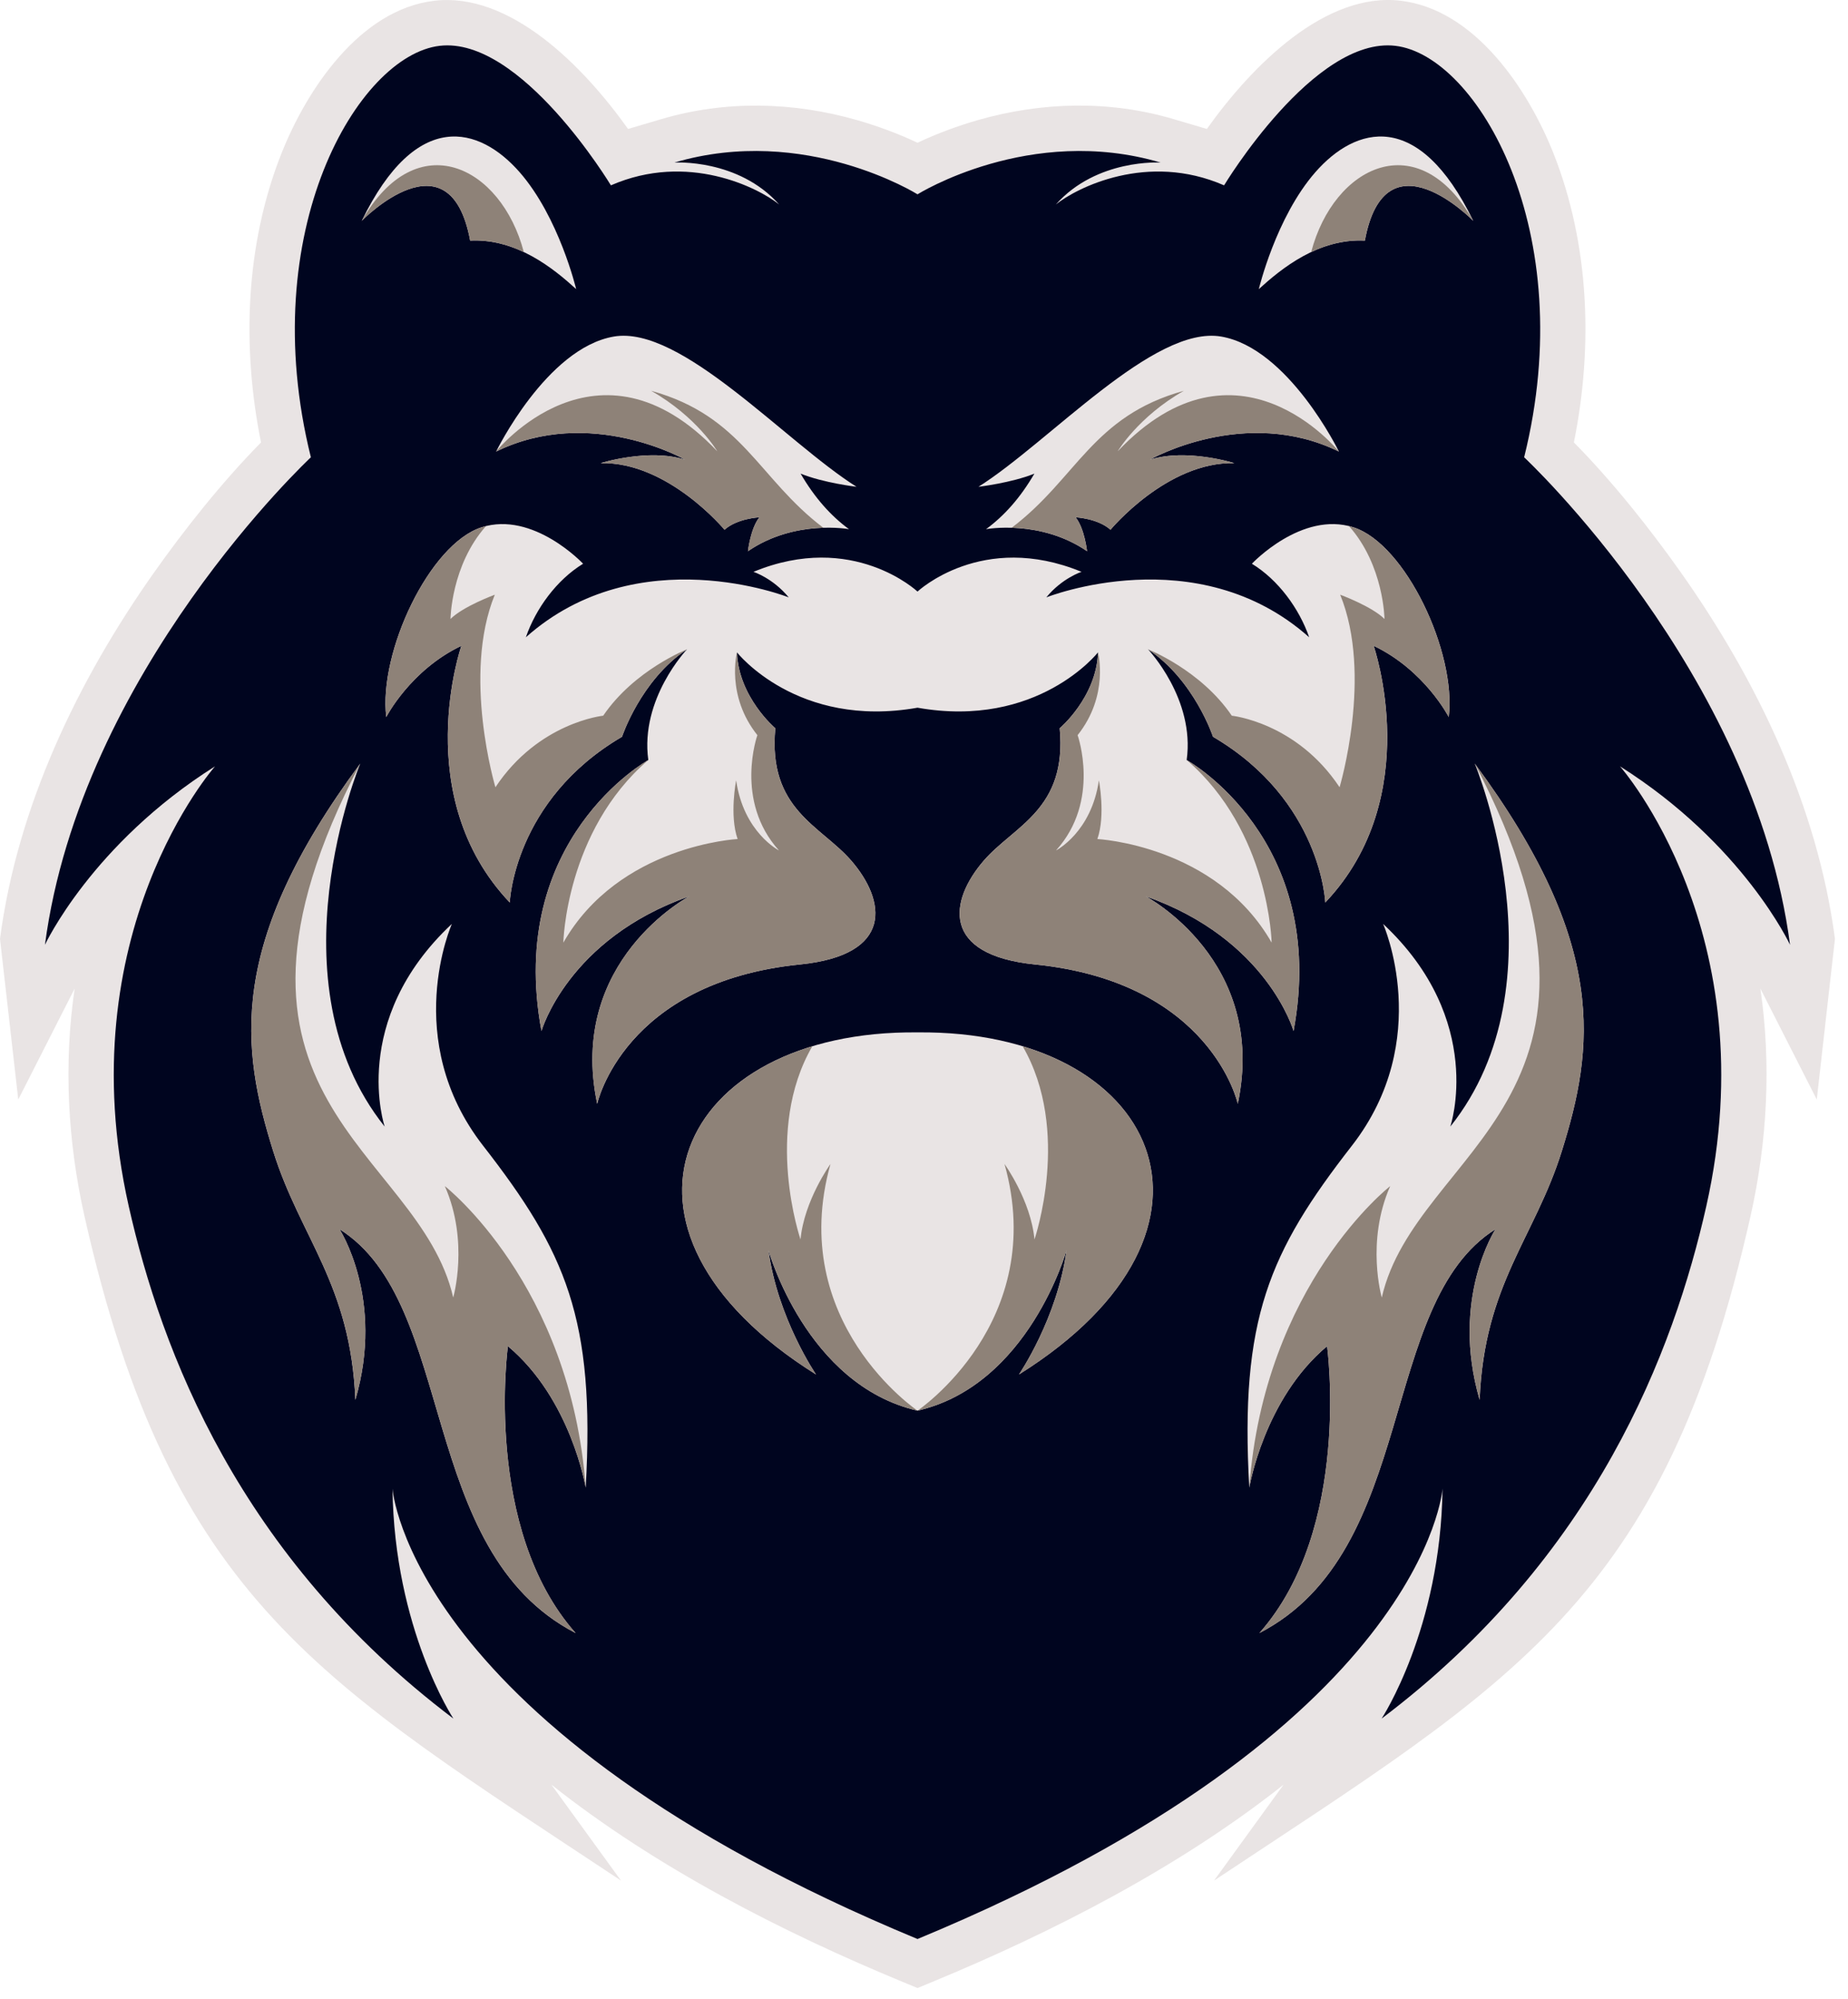 <svg width="49" height="53" viewBox="0 0 49 53" fill="none" xmlns="http://www.w3.org/2000/svg">
<path fill-rule="evenodd" clip-rule="evenodd" d="M16.653 3.419L17.54 3.157C19.242 2.655 21.03 2.699 22.727 3.185C23.233 3.33 23.806 3.537 24.327 3.785C24.847 3.537 25.421 3.33 25.926 3.185C27.625 2.698 29.413 2.654 31.114 3.157L32 3.419C33.209 1.722 35.145 -0.215 37.137 0.019C39.114 0.252 40.522 2.38 41.192 4.069C42.146 6.481 42.244 9.197 41.732 11.73C42.764 12.775 43.768 14.042 44.578 15.191C46.601 18.057 48.193 21.385 48.654 24.89L48.172 29.151L46.677 26.21C46.968 28.206 46.863 30.252 46.415 32.245C44.112 42.468 40.12 44.595 32.19 49.859L34.034 47.316C31.243 49.531 27.861 51.243 24.788 52.517L24.328 52.708L23.867 52.517C20.794 51.243 17.412 49.531 14.621 47.316L16.466 49.859C8.535 44.595 4.543 42.468 2.24 32.245C1.792 30.253 1.687 28.207 1.979 26.21L0.484 29.151L0 24.891C0.461 21.386 2.053 18.058 4.075 15.192C4.886 14.043 5.89 12.776 6.921 11.731C6.409 9.198 6.506 6.482 7.462 4.07C8.131 2.38 9.539 0.253 11.516 0.02C13.509 -0.215 15.445 1.722 16.653 3.419Z" fill="#E9E4E4"/>
<path fill-rule="evenodd" clip-rule="evenodd" d="M24.328 5.152C24.328 5.152 21.351 3.286 17.882 4.31C17.882 4.31 19.572 4.199 20.66 5.422C20.108 4.978 18.235 4.025 16.198 4.914C16.198 4.914 13.816 0.96 11.657 1.215C9.498 1.469 6.75 6.122 8.243 12.124C8.243 12.124 2.145 17.809 1.192 25.049C1.192 25.049 2.431 22.381 5.702 20.317C5.702 20.317 1.782 24.739 3.414 31.982C4.275 35.803 6.33 41.266 12.022 45.564C12.022 45.564 10.455 43.19 10.407 39.467C10.407 39.467 10.846 45.818 24.328 51.408C37.809 45.818 38.249 39.467 38.249 39.467C38.201 43.19 36.634 45.564 36.634 45.564C42.325 41.266 44.381 35.803 45.242 31.982C46.873 24.74 42.954 20.317 42.954 20.317C46.225 22.381 47.463 25.049 47.463 25.049C46.51 17.808 40.413 12.124 40.413 12.124C41.906 6.122 39.159 1.469 36.999 1.215C34.839 0.96 32.457 4.914 32.457 4.914C30.421 4.025 28.547 4.978 27.996 5.422C29.083 4.2 30.774 4.31 30.774 4.31C27.305 3.286 24.328 5.152 24.328 5.152Z" fill="#00051F"/>
<path fill-rule="evenodd" clip-rule="evenodd" d="M33.378 7.665C33.378 7.665 33.83 5.76 34.879 4.563C35.941 3.352 37.609 2.866 39.063 5.855C39.063 5.855 36.729 3.457 36.19 6.379C34.961 6.319 33.981 7.116 33.378 7.665Z" fill="#E9E4E4"/>
<path fill-rule="evenodd" clip-rule="evenodd" d="M39.063 5.855C39.063 5.855 36.729 3.457 36.189 6.379C35.667 6.354 35.189 6.483 34.766 6.683C35.364 4.401 37.604 3.289 39.063 5.855Z" fill="#8E8278"/>
<path fill-rule="evenodd" clip-rule="evenodd" d="M26.145 14.03C26.145 14.03 27.582 13.763 28.824 14.614C28.824 14.614 28.757 14.009 28.521 13.716C28.521 13.716 29.106 13.742 29.445 14.045C29.445 14.045 30.943 12.238 32.729 12.279C32.729 12.279 31.457 11.879 30.491 12.187C30.491 12.187 33.006 10.75 35.501 11.972C35.501 11.972 34.167 9.231 32.38 8.923C30.594 8.615 27.832 11.715 25.944 12.906C25.944 12.906 26.822 12.803 27.427 12.557C27.048 13.208 26.621 13.68 26.145 14.03ZM33.194 14.946C33.194 14.946 34.514 13.539 35.889 13.981C37.265 14.423 38.62 17.287 38.414 19.011C38.414 19.011 37.778 17.769 36.423 17.122C36.423 17.122 37.808 21.115 35.14 23.928C35.14 23.928 35.037 21.218 32.163 19.534C32.163 19.534 31.67 18.035 30.439 17.214C30.439 17.214 31.691 18.528 31.465 20.15C31.465 20.15 35.242 22.244 34.299 27.335C34.299 27.335 33.601 24.892 30.378 23.763C30.378 23.763 33.621 25.467 32.82 29.266C32.82 29.266 32.123 26.042 27.441 25.57C24.947 25.318 25.163 23.884 26.083 22.819C26.89 21.887 28.299 21.466 28.098 19.308C28.098 19.308 29.073 18.486 29.114 17.296C29.114 17.296 27.519 19.328 24.328 18.763C21.138 19.328 19.541 17.296 19.541 17.296C19.582 18.486 20.558 19.308 20.558 19.308C20.356 21.466 21.765 21.887 22.573 22.819C23.493 23.883 23.709 25.318 21.215 25.57C16.534 26.042 15.835 29.266 15.835 29.266C15.034 25.467 18.278 23.763 18.278 23.763C15.055 24.892 14.357 27.335 14.357 27.335C13.412 22.244 17.19 20.15 17.19 20.15C16.965 18.527 18.217 17.214 18.217 17.214C16.985 18.035 16.493 19.534 16.493 19.534C13.618 21.217 13.516 23.928 13.516 23.928C10.847 21.115 12.233 17.122 12.233 17.122C10.877 17.769 10.241 19.011 10.241 19.011C10.036 17.287 11.391 14.422 12.766 13.981C14.142 13.539 15.461 14.946 15.461 14.946C14.762 15.373 14.206 16.134 13.943 16.896C16.919 14.247 20.913 15.838 20.913 15.838C20.492 15.326 19.978 15.161 19.978 15.161C22.616 14.072 24.328 15.684 24.328 15.684C24.328 15.684 26.039 14.073 28.677 15.161C28.677 15.161 28.164 15.325 27.743 15.838C27.743 15.838 31.736 14.247 34.713 16.896C34.449 16.134 33.893 15.373 33.194 14.946ZM22.511 14.03C22.511 14.03 21.073 13.763 19.832 14.614C19.832 14.614 19.899 14.009 20.135 13.716C20.135 13.716 19.55 13.742 19.211 14.045C19.211 14.045 17.712 12.238 15.926 12.279C15.926 12.279 17.199 11.879 18.164 12.187C18.164 12.187 15.649 10.75 13.155 11.972C13.155 11.972 14.489 9.231 16.275 8.923C18.061 8.615 20.823 11.715 22.711 12.906C22.711 12.906 21.834 12.803 21.228 12.557C21.608 13.208 22.035 13.68 22.511 14.03Z" fill="#E9E4E4"/>
<path fill-rule="evenodd" clip-rule="evenodd" d="M30.439 17.215C30.439 17.215 31.836 17.76 32.661 18.975C32.661 18.975 34.377 19.15 35.519 20.872C35.519 20.872 36.409 17.903 35.535 15.767C35.535 15.767 36.377 16.077 36.71 16.411C36.71 16.411 36.695 14.989 35.768 13.947C35.808 13.957 35.848 13.968 35.888 13.981C37.264 14.423 38.619 17.287 38.413 19.011C38.413 19.011 37.777 17.768 36.422 17.122C36.422 17.122 37.808 21.115 35.139 23.928C35.139 23.928 35.036 21.218 32.162 19.534C32.163 19.535 31.67 18.035 30.439 17.215ZM29.114 17.297C29.114 17.297 29.415 18.435 28.573 19.491C28.573 19.491 29.192 21.23 28.001 22.547C28.001 22.547 28.938 22.071 29.137 20.689C29.137 20.689 29.319 21.61 29.097 22.245C29.097 22.245 32.241 22.404 33.718 24.992C33.718 24.992 33.659 22.039 31.466 20.15C31.466 20.15 35.243 22.244 34.3 27.335C34.3 27.335 33.602 24.892 30.378 23.763C30.378 23.763 33.622 25.467 32.821 29.265C32.821 29.265 32.123 26.042 27.442 25.57C24.948 25.318 25.163 23.884 26.084 22.82C26.891 21.887 28.3 21.467 28.098 19.309C28.098 19.309 29.072 18.487 29.114 17.297Z" fill="#8E8278"/>
<path fill-rule="evenodd" clip-rule="evenodd" d="M35.501 11.972C35.501 11.972 32.812 8.614 29.636 11.965C29.636 11.965 30.18 11.048 31.39 10.361C28.966 11.03 28.555 12.683 26.825 13.992C27.357 14.009 28.122 14.133 28.823 14.614C28.823 14.614 28.756 14.009 28.521 13.716C28.521 13.716 29.105 13.742 29.444 14.045C29.444 14.045 30.943 12.238 32.729 12.279C32.729 12.279 31.456 11.879 30.491 12.187C30.492 12.187 33.007 10.75 35.501 11.972Z" fill="#8E8278"/>
<path fill-rule="evenodd" clip-rule="evenodd" d="M9.552 20.244C9.552 20.244 7.139 26.035 10.2 29.869C10.2 29.869 9.244 27.057 11.982 24.494C11.982 24.494 10.618 27.56 12.81 30.376C15.001 33.191 15.785 34.967 15.53 39.441C15.53 39.441 15.14 37.089 13.467 35.691C13.467 35.691 12.805 40.526 15.263 43.297C11.037 41.111 12.132 34.555 9.002 32.589C9.002 32.589 10.206 34.433 9.422 37.114C9.299 34.045 7.963 32.82 7.244 30.522C6.391 27.796 5.998 25.046 9.552 20.244Z" fill="#E9E4E4"/>
<path fill-rule="evenodd" clip-rule="evenodd" d="M39.103 20.244C39.103 20.244 41.516 26.035 38.455 29.869C38.455 29.869 39.411 27.057 36.673 24.494C36.673 24.494 38.036 27.56 35.845 30.376C33.654 33.191 32.87 34.967 33.125 39.441C33.125 39.441 33.515 37.089 35.188 35.691C35.188 35.691 35.849 40.526 33.392 43.297C37.618 41.111 36.523 34.555 39.653 32.589C39.653 32.589 38.449 34.433 39.233 37.114C39.356 34.045 40.692 32.82 41.411 30.522C42.264 27.796 42.657 25.046 39.103 20.244Z" fill="#E9E4E4"/>
<path fill-rule="evenodd" clip-rule="evenodd" d="M33.125 39.441C33.125 39.441 33.515 37.09 35.187 35.692C35.187 35.692 35.849 40.526 33.392 43.297C37.618 41.111 36.523 34.556 39.652 32.59C39.652 32.59 38.449 34.434 39.232 37.115C39.355 34.046 40.691 32.821 41.41 30.523C42.264 27.796 42.657 25.046 39.103 20.244C43.77 29.172 37.549 30.426 36.638 34.401C36.638 34.401 36.21 32.924 36.861 31.447C36.861 31.447 33.518 34.049 33.125 39.441Z" fill="#8E8278"/>
<path fill-rule="evenodd" clip-rule="evenodd" d="M15.277 7.665C15.277 7.665 14.825 5.76 13.776 4.563C12.714 3.352 11.046 2.866 9.592 5.855C9.592 5.855 11.926 3.457 12.466 6.379C13.694 6.319 14.674 7.116 15.277 7.665Z" fill="#E9E4E4"/>
<path fill-rule="evenodd" clip-rule="evenodd" d="M24.328 27.371C17.982 27.305 15.457 32.569 21.637 36.441C21.637 36.441 20.621 34.954 20.376 33.148C20.376 33.148 21.372 36.722 24.328 37.4C27.282 36.722 28.279 33.148 28.279 33.148C28.035 34.954 27.018 36.441 27.018 36.441C33.197 32.569 30.673 27.305 24.328 27.371Z" fill="#E9E4E4"/>
<path fill-rule="evenodd" clip-rule="evenodd" d="M24.328 37.4C27.283 36.722 28.279 33.148 28.279 33.148C28.035 34.954 27.018 36.441 27.018 36.441C32.186 33.203 31.267 28.993 27.116 27.739C28.418 29.983 27.429 32.861 27.429 32.861C27.334 31.829 26.635 30.861 26.635 30.861C27.811 35.052 24.328 37.4 24.328 37.4Z" fill="#8E8278"/>
<path fill-rule="evenodd" clip-rule="evenodd" d="M18.217 17.215C18.217 17.215 16.82 17.76 15.994 18.975C15.994 18.975 14.279 19.15 13.136 20.872C13.136 20.872 12.247 17.903 13.12 15.767C13.12 15.767 12.278 16.077 11.945 16.411C11.945 16.411 11.96 14.989 12.887 13.947C12.847 13.957 12.807 13.968 12.767 13.981C11.392 14.423 10.036 17.287 10.242 19.011C10.242 19.011 10.879 17.768 12.233 17.122C12.233 17.122 10.848 21.115 13.517 23.928C13.517 23.928 13.62 21.218 16.493 19.534C16.492 19.535 16.985 18.035 18.217 17.215ZM19.541 17.297C19.541 17.297 19.241 18.435 20.082 19.491C20.082 19.491 19.463 21.23 20.654 22.547C20.654 22.547 19.717 22.071 19.519 20.689C19.519 20.689 19.336 21.61 19.558 22.245C19.558 22.245 16.414 22.404 14.937 24.992C14.937 24.992 14.997 22.039 17.189 20.15C17.189 20.15 13.412 22.244 14.356 27.335C14.356 27.335 15.053 24.892 18.277 23.763C18.277 23.763 15.033 25.467 15.834 29.265C15.834 29.265 16.532 26.042 21.214 25.57C23.708 25.318 23.492 23.884 22.572 22.82C21.764 21.887 20.355 21.467 20.557 19.309C20.558 19.309 19.583 18.487 19.541 17.297Z" fill="#8E8278"/>
<path fill-rule="evenodd" clip-rule="evenodd" d="M13.153 11.972C13.153 11.972 15.843 8.614 19.019 11.965C19.019 11.965 18.475 11.048 17.265 10.361C19.688 11.03 20.1 12.683 21.83 13.992C21.298 14.009 20.533 14.133 19.831 14.614C19.831 14.614 19.898 14.009 20.134 13.716C20.134 13.716 19.549 13.742 19.21 14.045C19.21 14.045 17.712 12.238 15.926 12.279C15.926 12.279 17.198 11.879 18.164 12.187C18.163 12.187 15.648 10.75 13.153 11.972Z" fill="#8E8278"/>
<path fill-rule="evenodd" clip-rule="evenodd" d="M15.53 39.441C15.53 39.441 15.141 37.09 13.468 35.692C13.468 35.692 12.806 40.526 15.264 43.297C11.038 41.111 12.133 34.556 9.003 32.59C9.003 32.59 10.207 34.434 9.423 37.115C9.3 34.046 7.964 32.821 7.245 30.523C6.392 27.796 5.999 25.046 9.553 20.244C4.886 29.172 11.106 30.426 12.017 34.401C12.017 34.401 12.446 32.924 11.795 31.447C11.794 31.447 15.137 34.049 15.53 39.441Z" fill="#8E8278"/>
<path fill-rule="evenodd" clip-rule="evenodd" d="M24.328 37.4C21.373 36.722 20.376 33.148 20.376 33.148C20.62 34.954 21.637 36.441 21.637 36.441C16.469 33.203 17.389 28.993 21.539 27.739C20.237 29.983 21.226 32.861 21.226 32.861C21.322 31.829 22.02 30.861 22.02 30.861C20.845 35.052 24.328 37.4 24.328 37.4Z" fill="#8E8278"/>
<path fill-rule="evenodd" clip-rule="evenodd" d="M9.592 5.855C9.592 5.855 11.926 3.457 12.466 6.379C12.988 6.354 13.465 6.483 13.889 6.683C13.291 4.401 11.051 3.289 9.592 5.855Z" fill="#8E8278"/>
</svg>
